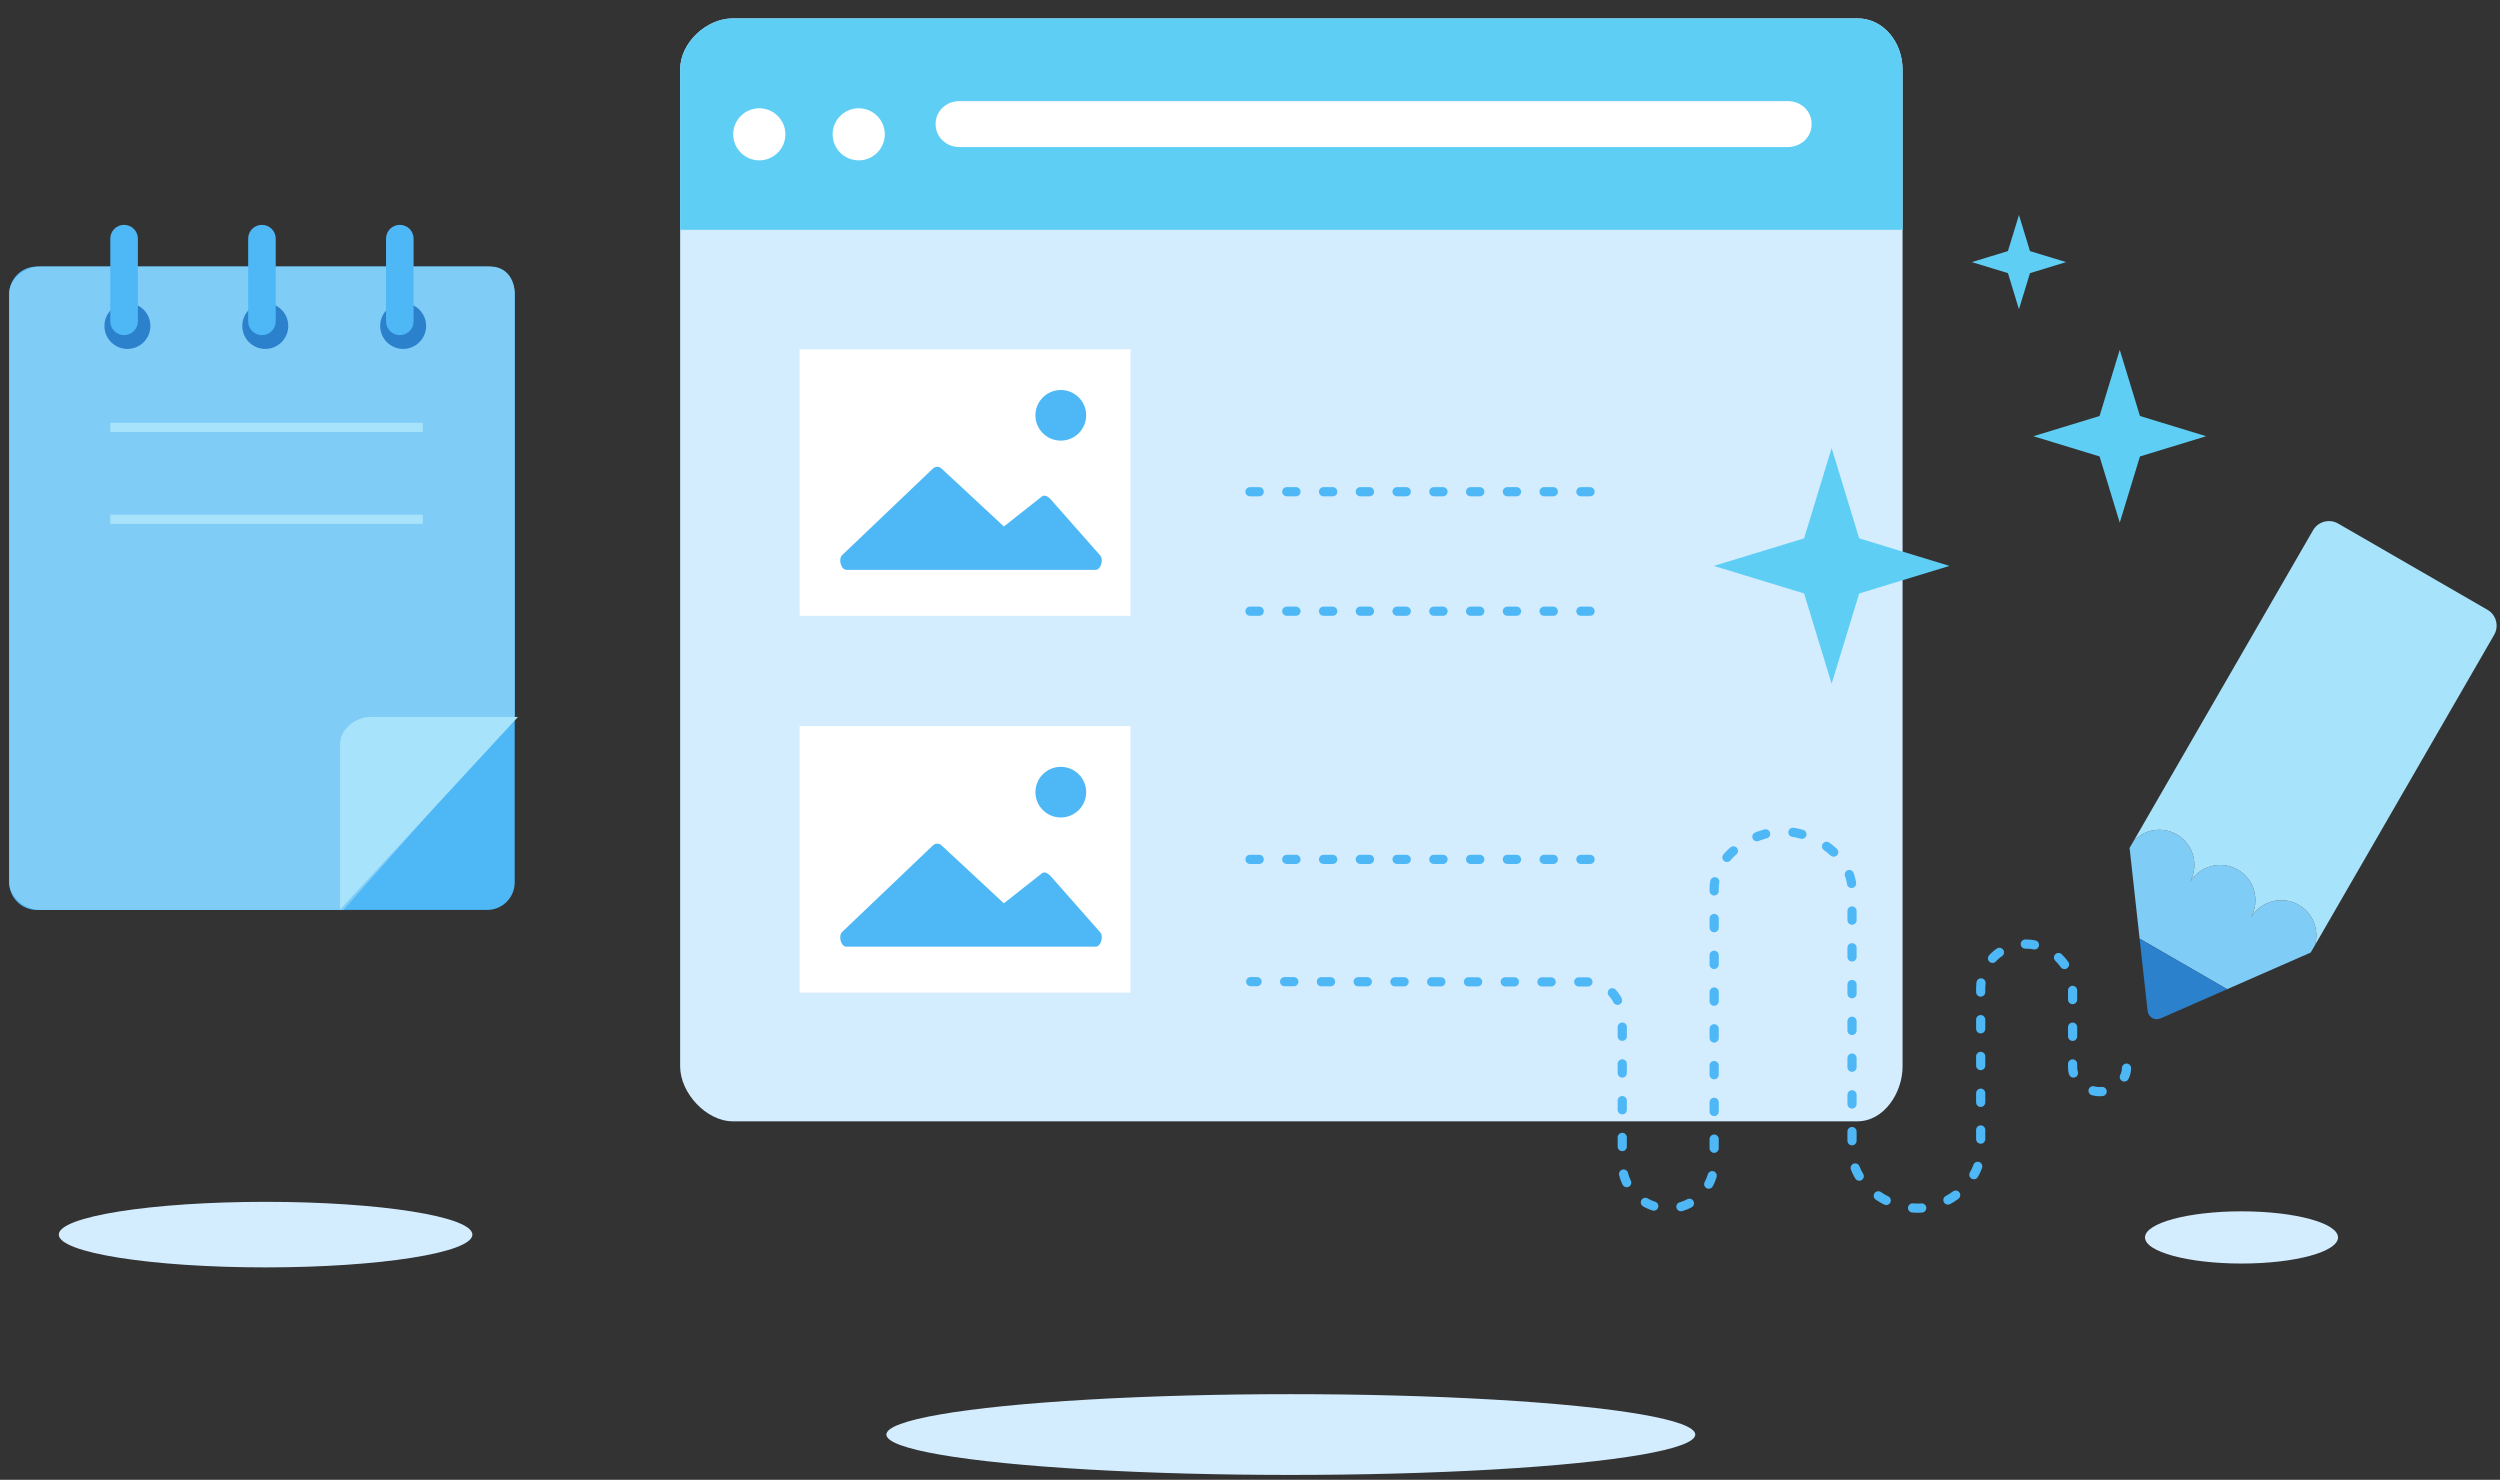 <svg class="symbol-create-your-first-item-clipart" version="1.1" xmlns="http://www.w3.org/2000/svg" xmlns:xlink="http://www.w3.org/1999/xlink" width="272px" height="161px" viewBox="0 0 272 161">
  <rect x="0" y="0" width="272" height="161" fill="#333333" stroke="none"/>
  <defs>
    <path id="SVGID-205-" d="M207,116.032c0,2.878-2.031,5.968-4.915,5.968H79.732c-2.883,0-5.732-3.09-5.732-5.968V7.548
                             C74,4.67,76.849,2,79.732,2h122.353C204.969,2,207,4.67,207,7.548V116.032z"/>
  </defs>
  <use xlink:href="#SVGID-205-"  overflow="visible" fill="#D3EDFF"/>
  <clipPath id="SVGID-2-">
    <use xlink:href="#SVGID-205-"  overflow="visible"/>
  </clipPath>
  <rect x="67" y="-6" clip-path="url(#SVGID-2-)" fill="#5FCEF5" width="157" height="31"/>
  <ellipse fill="#FFFFFF" cx="82.611" cy="14.614" rx="2.838" ry="2.833"/>
  <ellipse fill="#FFFFFF" cx="93.429" cy="14.614" rx="2.838" ry="2.833"/>
  <path fill="#FFFFFF" d="M197.106,13.5c0,1.439-1.169,2.5-2.61,2.5h-90.092c-1.442,0-2.61-1.061-2.61-2.5l0,0
                          c0-1.439,1.169-2.5,2.61-2.5h90.092C195.937,11,197.106,12.061,197.106,13.5L197.106,13.5z"/>
  <linearGradient id="SVGID-3-" gradientUnits="userSpaceOnUse" x1="87" y1="52.5" x2="123" y2="52.5">
    <stop  offset="0" style="stop-color:#FFFFFF"/>
    <stop  offset="1" style="stop-color:#FFFFFF"/>
  </linearGradient>
  <rect x="87" y="38" fill="url(#SVGID-3-)" width="36" height="29"/>
  <linearGradient id="SVGID-5-" gradientUnits="userSpaceOnUse" x1="87" y1="93.5" x2="123" y2="93.5">
    <stop  offset="0" style="stop-color:#FFFFFF"/>
    <stop  offset="1" style="stop-color:#FFFFFF"/>
  </linearGradient>
  <rect x="87" y="79" fill="url(#SVGID-5-)" width="36" height="29"/>
  <path fill="none" d="M262.189,113.676l1.088-1.134c0.001-0.239,0.002-0.479,0.005-0.722L262.189,113.676z"/>
  <polygon fill="#555555" points="242.316,107.623 242.316,107.623 241.745,107.873 	"/>
  <path fill="#7FCCF7" d="M250.112,98.459c-1.832-1.058-4.174-0.431-5.235,1.399c-0.001,0.002-0.001,0.003-0.002,0.005
                          c0.001-0.002,0.001-0.003,0.002-0.005c-0.001,0.002-0.002,0.003-0.002,0.003s0.001-0.001,0.002-0.003
                          c1.055-1.833,0.427-4.175-1.406-5.233s-4.174-0.431-5.235,1.399c-0.001,0.002-0.001,0.003-0.002,0.005
                          c0.001-0.002,0.001-0.003,0.002-0.005c-0.001,0.002-0.002,0.003-0.003,0.005c0.001-0.002,0.002-0.003,0.003-0.005
                          c1.055-1.833,0.427-4.175-1.406-5.233c-1.558-0.899-3.477-0.572-4.67,0.668l-0.461,0.798l1.091,9.867l9.525,5.499l9.089-3.987
                          l0.466-0.807C252.343,101.178,251.667,99.357,250.112,98.459z"/>
  <path fill="#2B81CB" d="M235.057,110.807l7.258-3.184l-9.525-5.499l0.871,7.877C233.736,110.672,234.439,111.078,235.057,110.807z"/>
  <path fill="#A7E3FA" d="M251.658,57.695l-19.496,33.765c1.194-1.24,3.113-1.567,4.67-0.668c1.832,1.058,2.461,3.4,1.406,5.233
                          c1.06-1.83,3.402-2.457,5.235-1.399s2.461,3.4,1.406,5.233c1.06-1.83,3.402-2.457,5.235-1.399c1.555,0.898,2.23,2.719,1.759,4.37
                          l19.491-33.756c0.552-0.957,0.225-2.18-0.732-2.732l-16.241-9.378C253.433,56.41,252.21,56.738,251.658,57.695z"/>
  <ellipse fill="#D3EDFF" cx="243.877" cy="134.633" rx="10.5" ry="2.84"/>
  <ellipse fill="#D3EDFF" cx="140.441" cy="156.079" rx="44.004" ry="4.394"/>
  <polygon fill="#5FCEF5" points="221.229,47.461 228.431,49.66 230.629,56.862 232.828,49.66 240.03,47.461 232.828,45.262 
                                  230.629,38.06 228.431,45.262 	"/>
  <polygon fill="#5FCEF5" points="186.463,61.571 196.284,64.569 199.282,74.39 202.28,64.569 212.101,61.571 202.28,58.573 
                                  199.282,48.752 196.284,58.573 	"/>
  <polygon fill="#5FCEF5" points="214.534,28.517 218.463,29.717 219.662,33.645 220.861,29.717 224.79,28.517 220.861,27.318 
                                  219.662,23.39 218.463,27.318 	"/>
  <path fill="#4EB7F5" d="M113.367,54.012l-4.146,3.269l-6.785-6.307c-0.26-0.242-0.663-0.244-0.925-0.005l-9.87,9.416
                          C91.18,60.804,91.477,62,92.1,62h13.211h8.555h5.328c0.593,0,0.904-1.133,0.504-1.57l-5.404-6.127
                          C114.053,54.039,113.648,53.791,113.367,54.012z"/>
  <ellipse fill="#4EB7F5" cx="115.415" cy="45.187" rx="2.761" ry="2.754"/>
  <path fill="#4EB7F5" d="M113.367,95.012l-4.146,3.269l-6.785-6.307c-0.26-0.242-0.663-0.244-0.925-0.005l-9.87,9.416
                          C91.18,101.804,91.477,103,92.1,103h13.211h8.555h5.328c0.593,0,0.904-1.133,0.504-1.57l-5.404-6.127
                          C114.053,95.039,113.648,94.791,113.367,95.012z"/>
  <ellipse fill="#4EB7F5" cx="115.415" cy="86.187" rx="2.761" ry="2.754"/>
  <ellipse fill="#D3EDFF" cx="28.896" cy="134.326" rx="22.5" ry="3.566"/>
  <path fill="#4EB7F5" d="M56,32c0-1.657-1.343-3-3-3H4c-1.657,0-3,1.343-3,3v64c0,1.657,1.343,3,3,3h49c1.657,0,3-1.343,3-3V32z"/>
  <path fill="#7FCCF7" d="M53.362,29h-49C2.705,29,1,30.306,1,31.963v64C1,97.619,2.705,99,4.362,99h33L56,77.963v-46
                          C56,30.306,55.019,29,53.362,29z"/>
  <rect x="12" y="46" fill="#A7E3FA" width="34" height="1"/>
  <rect x="12" y="56" fill="#A7E3FA" width="34" height="1"/>
  <path fill="#A7E3FA" d="M37,98.963v-18C37,79.306,38.705,78,40.362,78h16L37,98.963z"/>
  <circle fill="#2B81CB" cx="13.862" cy="35.463" r="2.5"/>
  <circle fill="#2B81CB" cx="28.862" cy="35.463" r="2.5"/>
  <circle fill="#2B81CB" cx="43.862" cy="35.463" r="2.5"/>
  <path fill="#4EB7F5" d="M13.5,36.463c-0.829,0-1.5-0.671-1.5-1.5v-9c0-0.829,0.671-1.5,1.5-1.5s1.5,0.671,1.5,1.5v9
                          C15,35.791,14.329,36.463,13.5,36.463z"/>
  <path fill="#4EB7F5" d="M28.5,36.463c-0.829,0-1.5-0.671-1.5-1.5v-9c0-0.829,0.671-1.5,1.5-1.5s1.5,0.671,1.5,1.5v9
                          C30,35.791,29.329,36.463,28.5,36.463z"/>
  <path fill="#4EB7F5" d="M43.5,36.463c-0.829,0-1.5-0.671-1.5-1.5v-9c0-0.829,0.671-1.5,1.5-1.5s1.5,0.671,1.5,1.5v9
                          C45,35.791,44.329,36.463,43.5,36.463z"/>
  <line fill="none" stroke="#4EB7F5" stroke-linecap="round" stroke-miterlimit="10" stroke-dasharray="1,3" x1="136" y1="53.5" x2="174" y2="53.5"/>
  <line fill="none" stroke="#4EB7F5" stroke-linecap="round" stroke-miterlimit="10" stroke-dasharray="1,3" x1="136" y1="66.5" x2="174" y2="66.5"/>
  <line fill="none" stroke="#4EB7F5" stroke-linecap="round" stroke-miterlimit="10" stroke-dasharray="1,3" x1="136" y1="93.5" x2="174" y2="93.5"/>
  <path fill="none" stroke="#4EB7F5" stroke-linecap="round" stroke-linejoin="round" stroke-miterlimit="10" stroke-dasharray="1,3" d="
                                                                                                                                     M231.364,116.212c0,1.432-1.496,2.558-2.932,2.558s-2.932-1.196-2.932-2.628v-8.476c0-2.688-2.385-4.953-5.08-4.953
                                                                                                                                     s-4.92,2.092-4.92,4.78v17.562c0,3.482-3.404,6.394-6.895,6.394c-3.492,0-7.105-2.733-7.105-6.215V96.771
                                                                                                                                     c0-3.463-4.027-6.307-7.5-6.307s-7.5,2.771-7.5,6.233v29.789c0,2.735-2.23,4.996-4.973,4.996c-2.742,0-5.027-2.173-5.027-4.908
                                                                                                                                     v-15.714c0-2.077-1.541-4.026-3.612-4.026l-36.811-0.03"/>
</svg>
